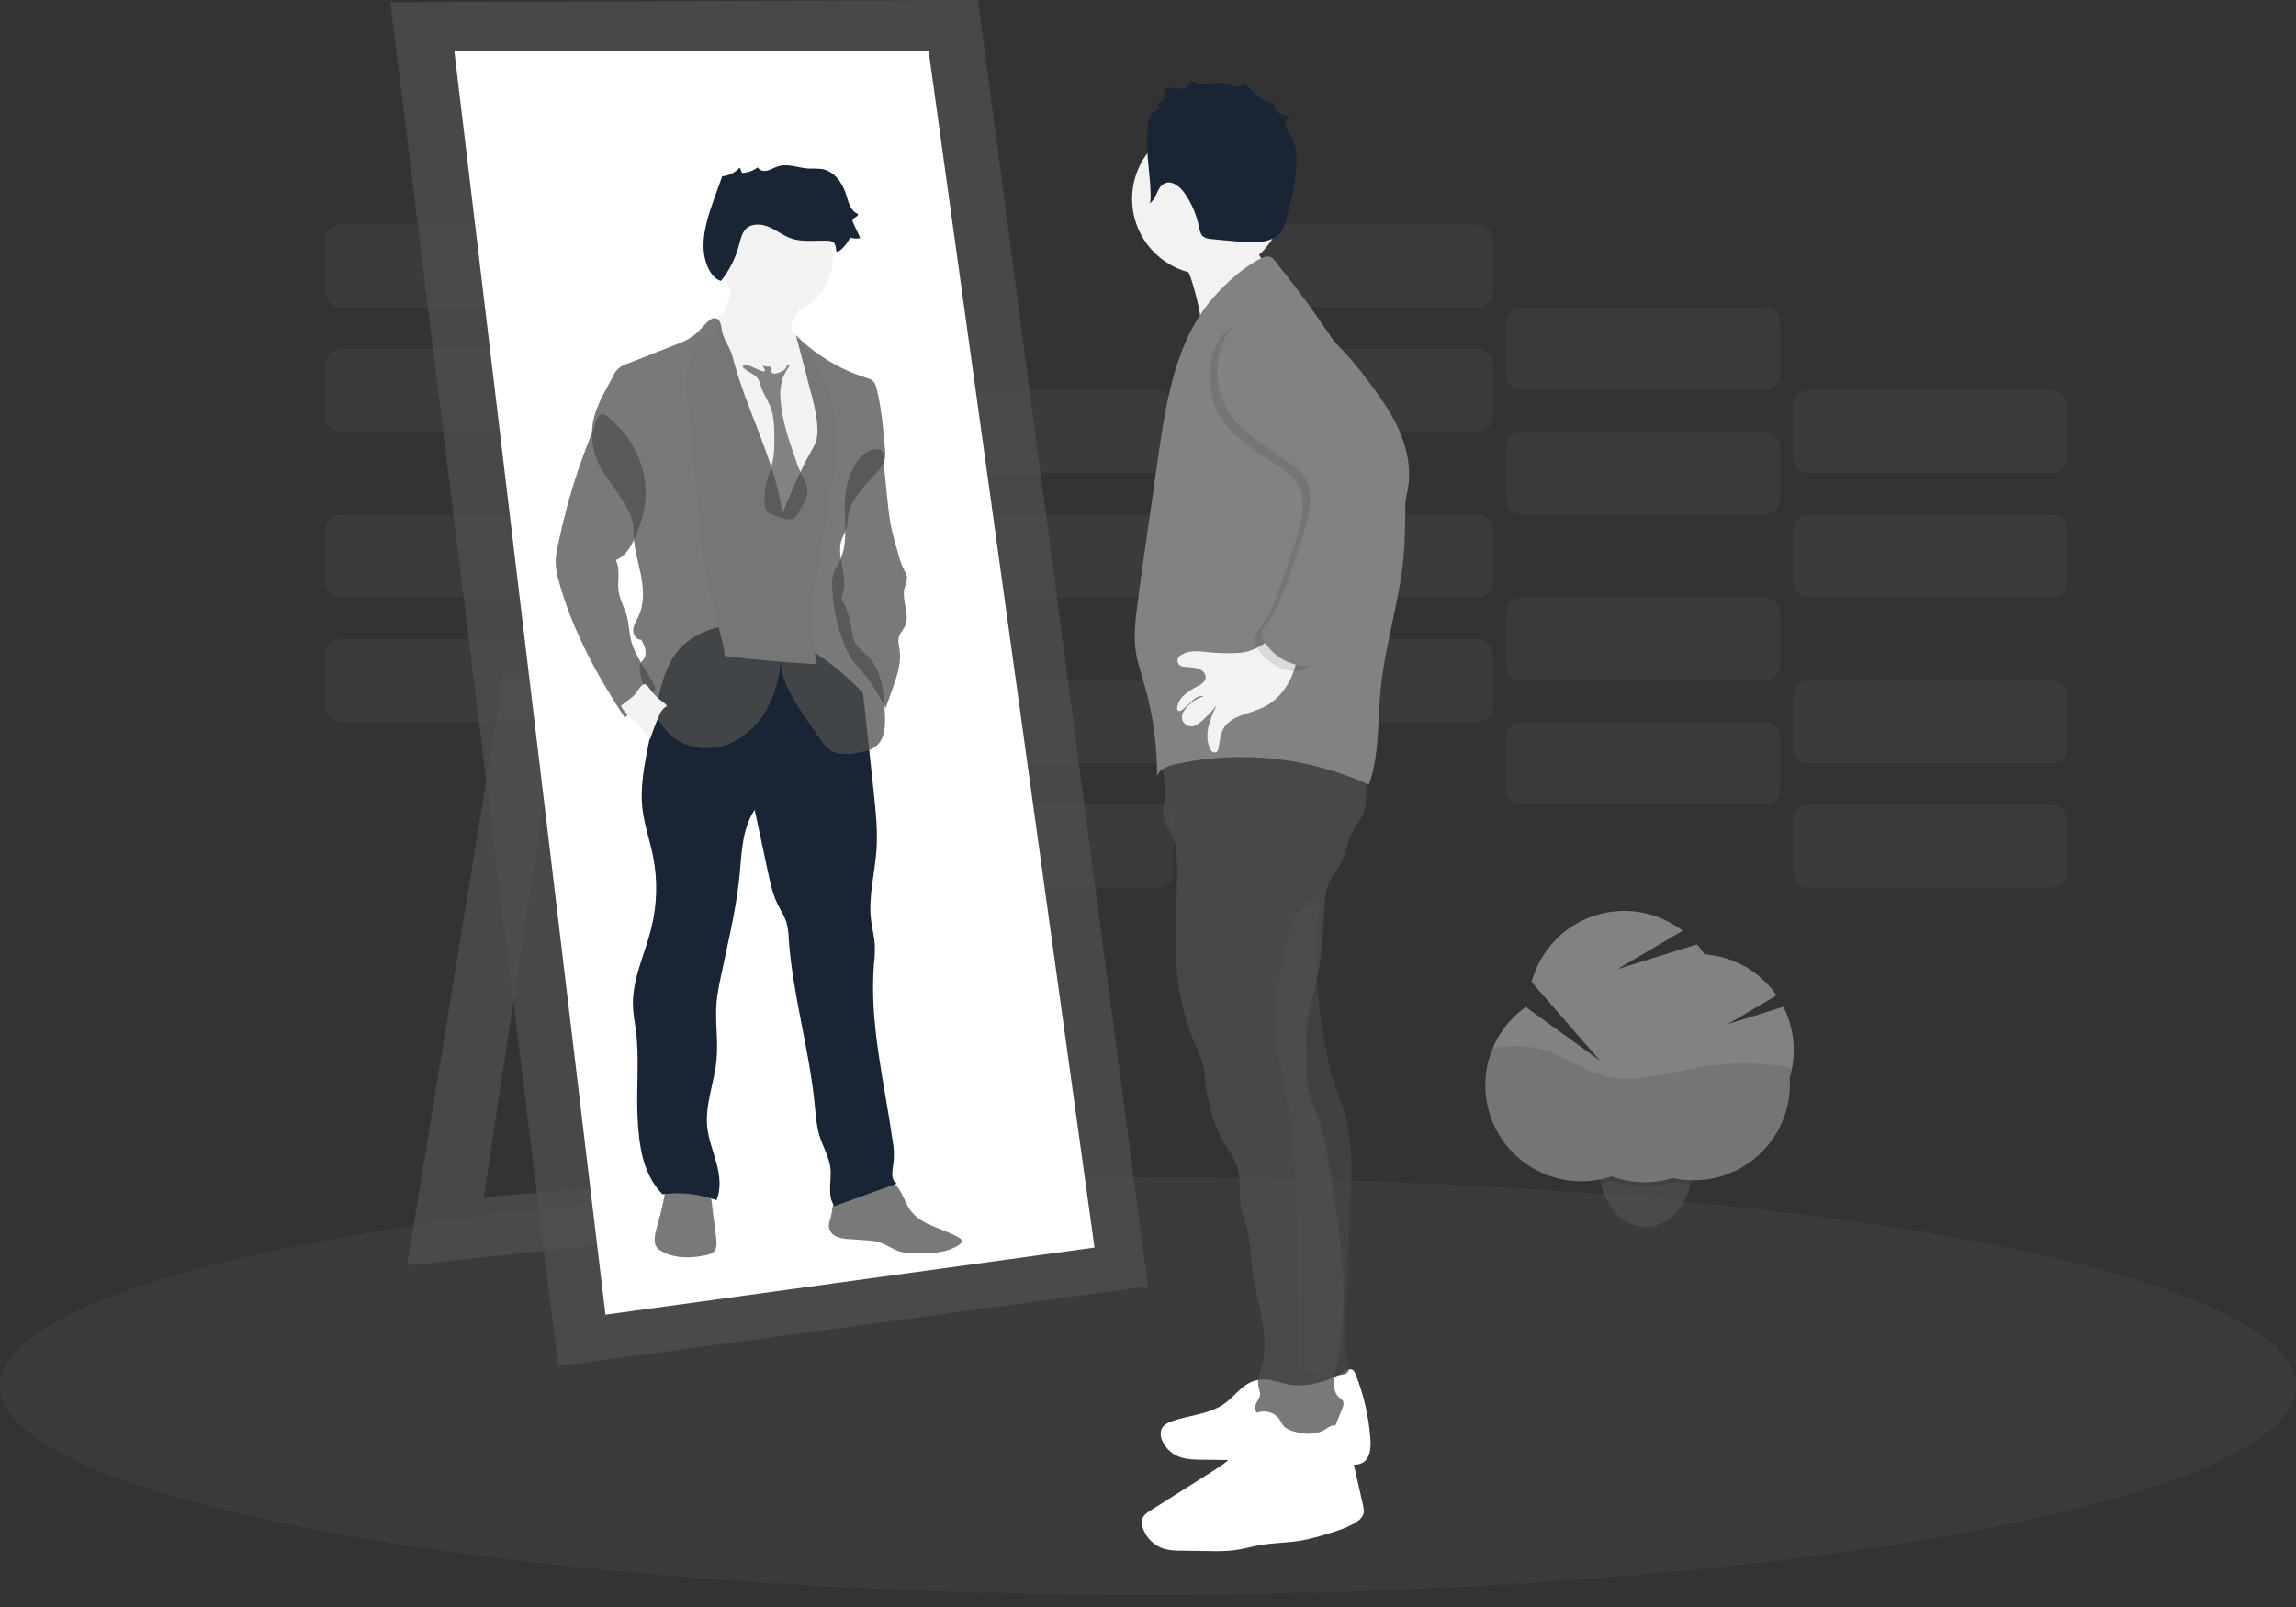 <svg width="40" height="28" viewBox="0 0 40 28" fill="none" xmlns="http://www.w3.org/2000/svg">
<rect x="0" y="0" width="40" height="28" fill="#333333" stroke="none"/>
<g clip-path="url(#clip0_131_248)">
<path opacity="0.1" d="M10.175 11.134H5.939C5.789 11.134 5.667 11.256 5.667 11.406V12.307C5.667 12.457 5.789 12.579 5.939 12.579H10.175C10.325 12.579 10.447 12.457 10.447 12.307V11.406C10.447 11.256 10.325 11.134 10.175 11.134Z" fill="#828282"/>
<path opacity="0.1" d="M15.178 12.579H10.941C10.791 12.579 10.669 12.701 10.669 12.851V13.753C10.669 13.903 10.791 14.024 10.941 14.024H15.178C15.328 14.024 15.449 13.903 15.449 13.753V12.851C15.449 12.701 15.328 12.579 15.178 12.579Z" fill="#828282"/>
<path opacity="0.1" d="M20.18 14.024H15.944C15.794 14.024 15.672 14.146 15.672 14.296V15.198C15.672 15.348 15.794 15.47 15.944 15.47H20.18C20.33 15.47 20.452 15.348 20.452 15.198V14.296C20.452 14.146 20.33 14.024 20.18 14.024Z" fill="#828282"/>
<path opacity="0.1" d="M10.175 8.967H5.939C5.789 8.967 5.667 9.088 5.667 9.238V10.14C5.667 10.29 5.789 10.412 5.939 10.412H10.175C10.325 10.412 10.447 10.29 10.447 10.14V9.238C10.447 9.088 10.325 8.967 10.175 8.967Z" fill="#828282"/>
<path opacity="0.1" d="M15.178 10.412H10.941C10.791 10.412 10.669 10.533 10.669 10.683V11.585C10.669 11.735 10.791 11.857 10.941 11.857H15.178C15.328 11.857 15.449 11.735 15.449 11.585V10.683C15.449 10.533 15.328 10.412 15.178 10.412Z" fill="#828282"/>
<path opacity="0.1" d="M20.18 11.857H15.944C15.794 11.857 15.672 11.979 15.672 12.129V13.03C15.672 13.18 15.794 13.302 15.944 13.302H20.18C20.33 13.302 20.452 13.18 20.452 13.03V12.129C20.452 11.979 20.33 11.857 20.18 11.857Z" fill="#828282"/>
<path opacity="0.1" d="M25.738 11.134H21.502C21.352 11.134 21.23 11.256 21.23 11.406V12.307C21.23 12.457 21.352 12.579 21.502 12.579H25.738C25.888 12.579 26.01 12.457 26.01 12.307V11.406C26.01 11.256 25.888 11.134 25.738 11.134Z" fill="#828282"/>
<path opacity="0.1" d="M30.74 12.579H26.504C26.354 12.579 26.232 12.701 26.232 12.851V13.753C26.232 13.903 26.354 14.024 26.504 14.024H30.74C30.89 14.024 31.012 13.903 31.012 13.753V12.851C31.012 12.701 30.89 12.579 30.74 12.579Z" fill="#828282"/>
<path opacity="0.1" d="M35.743 14.024H31.506C31.356 14.024 31.235 14.146 31.235 14.296V15.198C31.235 15.348 31.356 15.47 31.506 15.47H35.743C35.893 15.47 36.015 15.348 36.015 15.198V14.296C36.015 14.146 35.893 14.024 35.743 14.024Z" fill="#828282"/>
<path opacity="0.1" d="M25.738 8.967H21.502C21.352 8.967 21.23 9.088 21.23 9.238V10.14C21.23 10.29 21.352 10.412 21.502 10.412H25.738C25.888 10.412 26.01 10.29 26.01 10.14V9.238C26.01 9.088 25.888 8.967 25.738 8.967Z" fill="#828282"/>
<path opacity="0.1" d="M30.74 10.412H26.504C26.354 10.412 26.232 10.533 26.232 10.683V11.585C26.232 11.735 26.354 11.857 26.504 11.857H30.74C30.89 11.857 31.012 11.735 31.012 11.585V10.683C31.012 10.533 30.89 10.412 30.74 10.412Z" fill="#828282"/>
<path opacity="0.1" d="M35.743 11.857H31.506C31.356 11.857 31.235 11.979 31.235 12.129V13.03C31.235 13.18 31.356 13.302 31.506 13.302H35.743C35.893 13.302 36.015 13.18 36.015 13.03V12.129C36.015 11.979 35.893 11.857 35.743 11.857Z" fill="#828282"/>
<path opacity="0.1" d="M10.175 6.076H5.939C5.789 6.076 5.667 6.198 5.667 6.348V7.25C5.667 7.4 5.789 7.521 5.939 7.521H10.175C10.325 7.521 10.447 7.4 10.447 7.25V6.348C10.447 6.198 10.325 6.076 10.175 6.076Z" fill="#828282"/>
<path opacity="0.1" d="M15.178 7.521H10.941C10.791 7.521 10.669 7.643 10.669 7.793V8.695C10.669 8.845 10.791 8.966 10.941 8.966H15.178C15.328 8.966 15.449 8.845 15.449 8.695V7.793C15.449 7.643 15.328 7.521 15.178 7.521Z" fill="#828282"/>
<path opacity="0.1" d="M20.18 8.967H15.944C15.794 8.967 15.672 9.088 15.672 9.238V10.14C15.672 10.29 15.794 10.412 15.944 10.412H20.18C20.33 10.412 20.452 10.29 20.452 10.14V9.238C20.452 9.088 20.33 8.967 20.18 8.967Z" fill="#828282"/>
<path opacity="0.1" d="M10.175 3.909H5.939C5.789 3.909 5.667 4.03 5.667 4.18V5.082C5.667 5.232 5.789 5.354 5.939 5.354H10.175C10.325 5.354 10.447 5.232 10.447 5.082V4.18C10.447 4.03 10.325 3.909 10.175 3.909Z" fill="#828282"/>
<path opacity="0.1" d="M15.178 5.354H10.941C10.791 5.354 10.669 5.476 10.669 5.626V6.527C10.669 6.677 10.791 6.799 10.941 6.799H15.178C15.328 6.799 15.449 6.677 15.449 6.527V5.626C15.449 5.476 15.328 5.354 15.178 5.354Z" fill="#828282"/>
<path opacity="0.1" d="M20.18 6.799H15.944C15.794 6.799 15.672 6.921 15.672 7.071V7.972C15.672 8.122 15.794 8.244 15.944 8.244H20.18C20.33 8.244 20.452 8.122 20.452 7.972V7.071C20.452 6.921 20.33 6.799 20.18 6.799Z" fill="#828282"/>
<path opacity="0.1" d="M25.738 6.076H21.502C21.352 6.076 21.23 6.198 21.23 6.348V7.25C21.23 7.4 21.352 7.521 21.502 7.521H25.738C25.888 7.521 26.01 7.4 26.01 7.25V6.348C26.01 6.198 25.888 6.076 25.738 6.076Z" fill="#828282"/>
<path opacity="0.1" d="M30.74 7.521H26.504C26.354 7.521 26.232 7.643 26.232 7.793V8.695C26.232 8.845 26.354 8.966 26.504 8.966H30.74C30.89 8.966 31.012 8.845 31.012 8.695V7.793C31.012 7.643 30.89 7.521 30.74 7.521Z" fill="#828282"/>
<path opacity="0.1" d="M35.743 8.967H31.506C31.356 8.967 31.235 9.088 31.235 9.238V10.14C31.235 10.29 31.356 10.412 31.506 10.412H35.743C35.893 10.412 36.015 10.29 36.015 10.14V9.238C36.015 9.088 35.893 8.967 35.743 8.967Z" fill="#828282"/>
<path opacity="0.1" d="M25.738 3.909H21.502C21.352 3.909 21.23 4.03 21.23 4.18V5.082C21.23 5.232 21.352 5.354 21.502 5.354H25.738C25.888 5.354 26.01 5.232 26.01 5.082V4.18C26.01 4.03 25.888 3.909 25.738 3.909Z" fill="#828282"/>
<path opacity="0.1" d="M30.74 5.354H26.504C26.354 5.354 26.232 5.476 26.232 5.626V6.527C26.232 6.677 26.354 6.799 26.504 6.799H30.74C30.89 6.799 31.012 6.677 31.012 6.527V5.626C31.012 5.476 30.89 5.354 30.74 5.354Z" fill="#828282"/>
<path opacity="0.1" d="M35.743 6.799H31.506C31.356 6.799 31.235 6.921 31.235 7.071V7.972C31.235 8.122 31.356 8.244 31.506 8.244H35.743C35.893 8.244 36.015 8.122 36.015 7.972V7.071C36.015 6.921 35.893 6.799 35.743 6.799Z" fill="#828282"/>
<path opacity="0.1" d="M20 27.788C31.046 27.788 40 26.159 40 24.15C40 22.141 31.046 20.512 20 20.512C8.954 20.512 0 22.141 0 24.15C0 26.159 8.954 27.788 20 27.788Z" fill="#828282"/>
<path d="M8.775 11.737L7.093 22.047L14.698 21.243L14.369 20.366L8.428 20.859L9.817 11.719L8.775 11.737Z" fill="#4F4F4F" fill-opacity="0.76"/>
<path d="M6.801 0.037L17.038 0L20 22.413L9.726 23.803L6.801 0.037Z" fill="#4F4F4F" fill-opacity="0.76"/>
<path d="M7.916 0.896H16.179L19.068 21.737L10.548 22.907L7.916 0.896Z" fill="white"/>
<path d="M15.709 20.799C15.761 20.899 15.8 21.006 15.867 21.096C16.065 21.36 16.439 21.401 16.721 21.573C16.735 21.58 16.746 21.592 16.754 21.605C16.767 21.636 16.738 21.668 16.711 21.687C16.498 21.836 16.218 21.84 15.957 21.838C15.87 21.841 15.782 21.832 15.697 21.813C15.559 21.776 15.441 21.68 15.305 21.641C15.234 21.623 15.162 21.613 15.089 21.611L14.804 21.591C14.728 21.59 14.652 21.576 14.581 21.55C14.545 21.536 14.514 21.514 14.489 21.485C14.465 21.456 14.448 21.421 14.441 21.384C14.433 21.323 14.459 21.264 14.474 21.205C14.51 21.064 14.499 20.895 14.608 20.799C14.653 20.764 14.705 20.739 14.76 20.726C14.959 20.659 15.162 20.605 15.367 20.564C15.537 20.531 15.634 20.655 15.709 20.799Z" fill="#4F4F4F" fill-opacity="0.76"/>
<path d="M12.479 21.59C12.486 21.668 12.489 21.757 12.432 21.812C12.397 21.841 12.355 21.86 12.31 21.867C12.04 21.929 11.738 21.934 11.503 21.787C11.479 21.773 11.457 21.754 11.44 21.732C11.42 21.702 11.409 21.668 11.407 21.632C11.399 21.528 11.431 21.426 11.46 21.326C11.528 21.09 11.58 20.848 11.615 20.604C11.618 20.584 12.305 20.714 12.351 20.782C12.408 20.866 12.408 21.068 12.424 21.168C12.447 21.308 12.465 21.449 12.479 21.59Z" fill="#4F4F4F" fill-opacity="0.76"/>
<path d="M15.036 12.076L15.219 13.775C15.256 14.123 15.294 14.472 15.269 14.82C15.239 15.223 15.127 15.625 15.174 16.023C15.193 16.178 15.236 16.331 15.242 16.487C15.243 16.59 15.238 16.694 15.226 16.797C15.143 17.829 15.405 18.852 15.551 19.876C15.575 20.003 15.58 20.132 15.566 20.26C15.547 20.389 15.509 20.56 15.625 20.621L14.54 21.015C14.401 20.841 14.493 20.571 14.467 20.35C14.442 20.152 14.334 19.975 14.275 19.784C14.223 19.612 14.212 19.431 14.194 19.252C14.1 18.281 13.809 17.335 13.741 16.361C13.739 16.267 13.727 16.173 13.705 16.082C13.668 15.961 13.595 15.855 13.541 15.742C13.46 15.571 13.419 15.383 13.38 15.198L13.148 14.111C12.913 14.46 12.922 14.915 12.876 15.334C12.811 15.919 12.665 16.494 12.547 17.072C12.52 17.196 12.499 17.322 12.485 17.449C12.454 17.788 12.515 18.13 12.483 18.468C12.446 18.861 12.281 19.244 12.321 19.636C12.343 19.853 12.427 20.058 12.483 20.269C12.539 20.48 12.567 20.711 12.481 20.912C12.181 20.801 11.858 20.766 11.541 20.808C11.193 20.451 11.131 19.954 11.107 19.455C11.083 18.956 11.141 18.456 11.079 17.962C11.06 17.815 11.032 17.673 11.027 17.527C11.012 17.059 11.237 16.622 11.348 16.167C11.449 15.758 11.459 15.332 11.377 14.918C11.322 14.645 11.227 14.38 11.194 14.104C11.148 13.716 11.226 13.325 11.303 12.941C11.356 12.683 11.408 12.425 11.467 12.168C11.53 11.891 11.606 11.61 11.776 11.383C12.048 11.022 12.531 10.861 12.983 10.896C13.434 10.932 13.856 11.137 14.229 11.393C14.523 11.589 14.794 11.819 15.036 12.076Z" fill="#192534"/>
<path d="M13.823 5.567C13.803 5.6 13.788 5.636 13.781 5.674C13.772 5.749 13.818 5.818 13.854 5.883C13.901 5.967 13.937 6.057 13.961 6.15C13.979 6.208 13.984 6.269 13.977 6.328C13.968 6.373 13.952 6.416 13.929 6.456C13.859 6.592 13.754 6.718 13.612 6.775C13.502 6.815 13.382 6.82 13.269 6.789C13.156 6.757 13.05 6.706 12.955 6.639C12.874 6.588 12.802 6.526 12.74 6.453C12.681 6.374 12.631 6.288 12.591 6.197C12.515 6.038 12.438 5.868 12.452 5.694C12.453 5.678 12.456 5.662 12.461 5.647C12.473 5.62 12.489 5.595 12.51 5.574C12.666 5.389 12.746 5.152 12.733 4.91L13.266 5.031C13.383 5.058 13.501 5.085 13.617 5.118C13.712 5.146 13.858 5.184 13.92 5.268C13.982 5.353 13.865 5.489 13.823 5.567Z" fill="#F2F2F2"/>
<path d="M13.538 5.476C14.072 5.476 14.506 5.043 14.506 4.508C14.506 3.973 14.072 3.54 13.538 3.54C13.003 3.54 12.57 3.973 12.57 4.508C12.57 5.043 13.003 5.476 13.538 5.476Z" fill="#F2F2F2"/>
<path d="M13.382 6.461C13.423 6.371 13.511 6.315 13.592 6.258C13.673 6.202 13.755 6.13 13.771 6.033C13.772 6.01 13.777 5.989 13.787 5.969C13.818 5.922 13.892 5.946 13.936 5.98C14.043 6.064 14.117 6.182 14.188 6.298C14.28 6.439 14.359 6.589 14.424 6.744C14.527 7.015 14.539 7.311 14.55 7.6C14.56 7.863 14.57 8.131 14.506 8.386C14.466 8.547 14.397 8.704 14.393 8.871C14.381 9.475 14.171 10.053 14.156 10.657C14.155 10.832 14.164 11.007 14.182 11.18L14.217 11.573C13.685 11.542 13.155 11.495 12.626 11.432C12.611 11.252 12.559 11.077 12.512 10.902C12.319 10.188 12.195 9.456 12.143 8.718C12.114 8.326 12.086 7.935 12.042 7.545C12.003 7.19 11.926 6.833 11.972 6.478C11.996 6.317 12.047 6.161 12.122 6.017C12.146 5.959 12.187 5.91 12.239 5.877C12.265 5.864 12.293 5.855 12.322 5.85C12.405 5.833 12.489 5.823 12.573 5.82C12.594 5.819 12.615 5.821 12.635 5.826C12.67 5.844 12.7 5.872 12.719 5.907C12.881 6.152 13.112 6.345 13.382 6.461Z" fill="#F2F2F2"/>
<path d="M12.933 6.384C13.001 6.481 13.145 6.504 13.208 6.603C13.229 6.644 13.245 6.688 13.256 6.733C13.294 6.856 13.372 6.962 13.419 7.082C13.487 7.254 13.489 7.444 13.49 7.629C13.496 7.776 13.485 7.923 13.456 8.067C13.434 8.158 13.398 8.243 13.372 8.333C13.327 8.484 13.311 8.643 13.323 8.801C13.323 8.835 13.332 8.868 13.349 8.898C13.374 8.927 13.406 8.949 13.443 8.961C13.55 9.008 13.662 9.057 13.779 9.046C13.803 9.045 13.826 9.037 13.846 9.023C13.86 9.011 13.871 8.996 13.879 8.98L13.952 8.856C14.018 8.743 14.087 8.617 14.062 8.488C14.043 8.421 14.015 8.357 13.979 8.299C13.932 8.203 13.892 8.105 13.86 8.004C13.743 7.668 13.625 7.328 13.599 6.974C13.583 6.84 13.598 6.703 13.642 6.575C13.677 6.496 13.72 6.422 13.771 6.352C13.76 6.337 13.743 6.325 13.725 6.319C13.707 6.313 13.687 6.312 13.668 6.318C13.632 6.329 13.596 6.344 13.562 6.362C13.454 6.407 13.335 6.391 13.227 6.36C13.184 6.347 13.117 6.305 13.073 6.308C13.058 6.31 12.936 6.388 12.933 6.384Z" fill="#828282"/>
<path d="M13.789 6.38C13.767 6.362 13.733 6.346 13.714 6.366C13.707 6.375 13.703 6.385 13.7 6.396C13.681 6.447 13.625 6.472 13.574 6.492C13.523 6.512 13.468 6.523 13.438 6.485C13.428 6.471 13.423 6.453 13.424 6.436C13.425 6.418 13.431 6.401 13.442 6.388C13.465 6.36 13.492 6.338 13.523 6.32C13.691 6.201 13.805 6.021 13.841 5.818C13.889 5.856 13.92 5.91 13.929 5.969C13.941 6.027 13.942 6.087 13.954 6.146C13.972 6.229 14.012 6.307 14.021 6.391C14.026 6.436 14.021 6.482 14.021 6.527C14.023 6.57 14.028 6.614 14.037 6.657C13.951 6.567 13.891 6.46 13.789 6.38Z" fill="#F2F2F2"/>
<path d="M13.049 6.131C13.012 6.097 12.976 6.064 12.939 6.028C12.779 5.872 12.658 5.679 12.586 5.467C12.539 5.503 12.487 5.552 12.486 5.613C12.491 5.657 12.507 5.698 12.535 5.732C12.673 5.95 12.764 6.194 12.803 6.449C12.822 6.418 12.85 6.393 12.882 6.376C12.914 6.358 12.951 6.35 12.987 6.351C13.045 6.351 13.304 6.504 13.323 6.465C13.35 6.405 13.093 6.173 13.049 6.131Z" fill="#F2F2F2"/>
<path d="M13.865 5.84C14.209 6.183 14.63 6.438 15.093 6.584C15.139 6.594 15.182 6.615 15.217 6.646C15.243 6.679 15.261 6.718 15.269 6.76C15.358 7.109 15.388 7.469 15.418 7.828C15.425 7.887 15.424 7.948 15.414 8.007C15.392 8.102 15.324 8.18 15.257 8.252C15.047 8.477 14.808 8.712 14.773 9.018C14.77 9.076 14.763 9.135 14.752 9.193C14.733 9.261 14.693 9.321 14.668 9.387C14.546 9.713 14.822 10.107 14.654 10.411C14.745 10.586 14.807 10.774 14.839 10.969C14.844 11.043 14.861 11.115 14.889 11.184C14.939 11.289 15.042 11.355 15.123 11.44C15.371 11.694 15.401 12.082 15.416 12.436C15.425 12.636 15.422 12.865 15.269 12.996C15.181 13.072 15.061 13.097 14.946 13.116C14.793 13.142 14.626 13.16 14.49 13.085C14.393 13.03 14.327 12.936 14.264 12.844C14.144 12.67 14.023 12.496 13.91 12.317C13.73 12.035 13.56 11.713 13.612 11.382C13.597 11.721 13.526 12.061 13.36 12.356C13.194 12.651 12.927 12.897 12.602 12.994C12.278 13.091 11.899 13.023 11.657 12.786C11.579 12.704 11.511 12.613 11.456 12.514C11.318 12.278 11.218 12.023 11.158 11.757C11.143 11.688 11.131 11.611 11.166 11.549C11.182 11.52 11.207 11.496 11.225 11.468C11.282 11.369 11.227 11.245 11.171 11.145C11.085 11.153 11.024 11.053 11.032 10.967C11.04 10.882 11.091 10.808 11.127 10.73C11.233 10.5 11.21 10.233 11.159 9.985C11.107 9.738 11.031 9.492 11.037 9.239C11.043 8.972 10.851 8.731 10.704 8.508C10.622 8.382 10.527 8.265 10.456 8.133C10.307 7.855 10.273 7.531 10.36 7.228C10.411 7.072 10.478 6.923 10.56 6.781L10.681 6.555C10.703 6.501 10.738 6.453 10.783 6.414C10.827 6.376 10.88 6.349 10.937 6.335L11.771 6.006C11.878 5.97 11.979 5.919 12.073 5.856C12.175 5.779 12.251 5.673 12.348 5.591C12.362 5.576 12.379 5.564 12.398 5.556C12.417 5.548 12.437 5.543 12.458 5.543C12.536 5.55 12.564 5.649 12.572 5.726C12.59 5.898 12.718 6.045 12.762 6.212C12.997 7.139 13.495 7.994 13.632 8.94C13.786 8.571 13.939 8.202 14.136 7.854C14.167 7.805 14.193 7.752 14.214 7.697C14.238 7.618 14.246 7.535 14.24 7.452C14.23 7.214 14.167 6.982 14.104 6.752C14.023 6.439 13.95 6.15 13.865 5.84Z" fill="#4F4F4F" fill-opacity="0.76"/>
<path d="M15.456 8.672C15.472 8.828 15.488 8.984 15.517 9.138C15.551 9.316 15.602 9.49 15.653 9.664C15.678 9.762 15.713 9.857 15.759 9.947C15.775 9.973 15.788 10.001 15.798 10.031C15.816 10.104 15.775 10.177 15.757 10.25C15.705 10.47 15.863 10.713 15.763 10.915C15.733 10.977 15.681 11.028 15.661 11.094C15.638 11.169 15.661 11.25 15.673 11.328C15.704 11.548 15.629 11.771 15.555 11.982L15.43 12.338C15.315 12.124 15.199 11.909 15.04 11.725C14.983 11.66 14.922 11.598 14.87 11.529C14.791 11.42 14.73 11.3 14.687 11.173C14.575 10.871 14.511 10.554 14.498 10.232C14.489 10.141 14.499 10.049 14.529 9.962C14.553 9.912 14.58 9.863 14.61 9.816C14.708 9.639 14.728 9.43 14.726 9.228C14.724 9.026 14.703 8.824 14.726 8.623C14.745 8.455 14.795 8.293 14.872 8.143C14.918 8.046 14.986 7.961 15.071 7.895C15.134 7.848 15.211 7.823 15.29 7.824C15.41 7.831 15.382 7.934 15.393 8.033L15.456 8.672Z" fill="#4F4F4F" fill-opacity="0.76"/>
<path d="M10.078 8.175C10.004 8.394 9.936 8.615 9.876 8.839C9.818 9.058 9.766 9.279 9.72 9.501C9.696 9.598 9.683 9.698 9.68 9.798C9.685 9.915 9.705 10.031 9.74 10.142C9.975 10.991 10.404 11.774 10.888 12.51C11.026 12.337 11.19 12.188 11.374 12.066C11.389 12.057 11.402 12.044 11.411 12.029C11.415 12.015 11.417 12 11.415 11.985C11.412 11.97 11.407 11.956 11.399 11.944C11.265 11.67 11.054 11.429 10.988 11.132C10.96 11.008 10.959 10.88 10.927 10.757C10.887 10.598 10.796 10.452 10.775 10.289C10.753 10.111 10.812 9.918 10.728 9.76C10.898 9.694 10.997 9.519 11.069 9.351C11.146 9.179 11.201 8.999 11.232 8.813C11.283 8.458 11.213 8.096 11.035 7.784C10.948 7.628 10.836 7.488 10.704 7.369C10.66 7.329 10.558 7.217 10.494 7.218C10.41 7.22 10.383 7.357 10.359 7.418C10.261 7.669 10.165 7.92 10.078 8.175Z" fill="#4F4F4F" fill-opacity="0.76"/>
<path d="M11.593 12.267C11.604 12.275 11.616 12.286 11.613 12.3C11.61 12.313 11.6 12.316 11.59 12.321C11.541 12.357 11.504 12.406 11.485 12.464C11.424 12.601 11.371 12.741 11.326 12.884C11.244 12.761 11.148 12.649 11.04 12.55C10.956 12.473 10.863 12.4 10.818 12.296C10.818 12.293 11.01 12.152 11.027 12.136C11.081 12.088 11.149 11.956 11.204 11.927C11.267 11.894 11.327 12.023 11.375 12.075C11.441 12.146 11.514 12.21 11.593 12.267Z" fill="#F2F2F2"/>
<path d="M14.566 4.356C14.563 4.309 14.557 4.256 14.521 4.224C14.489 4.202 14.45 4.192 14.411 4.194C14.198 4.187 13.977 4.223 13.776 4.151C13.644 4.104 13.531 4.014 13.402 3.957C13.273 3.901 13.107 3.886 13.003 3.981C12.924 4.054 12.903 4.166 12.875 4.269C12.815 4.498 12.707 4.711 12.56 4.895C12.461 4.865 12.39 4.776 12.344 4.683C12.189 4.367 12.265 3.989 12.376 3.653C12.412 3.54 12.453 3.429 12.493 3.318L12.582 3.072C12.7 3.061 12.808 3.006 12.888 2.92L12.927 3.013C13.026 3.01 13.121 2.976 13.201 2.916C13.232 2.974 13.31 2.989 13.374 2.971C13.438 2.952 13.494 2.916 13.557 2.898C13.727 2.843 13.909 2.927 14.087 2.937C14.162 2.935 14.238 2.937 14.313 2.943C14.524 2.977 14.673 3.175 14.737 3.379C14.78 3.514 14.815 3.68 14.949 3.728C14.952 3.78 14.861 3.789 14.853 3.838C14.852 3.854 14.856 3.87 14.864 3.884L14.987 4.147C14.928 4.162 14.867 4.159 14.81 4.139C14.755 4.268 14.572 4.456 14.566 4.356Z" fill="#192534"/>
<path d="M20.773 4.929C20.835 5.129 20.884 5.334 20.919 5.54C20.945 5.695 20.961 5.868 20.872 5.997C21.211 5.488 21.564 4.963 22.079 4.634C21.974 4.521 21.894 4.386 21.845 4.24C21.795 4.094 21.777 3.938 21.792 3.785C21.794 3.754 21.369 3.914 21.337 3.933C21.188 4.016 21.051 4.119 20.905 4.208C20.83 4.253 20.516 4.362 20.513 4.427C20.513 4.469 20.638 4.598 20.661 4.642C20.707 4.734 20.745 4.83 20.773 4.929Z" fill="#F2F2F2"/>
<path d="M22.346 24.138C22.263 24.079 22.165 24.044 22.063 24.036C21.961 24.029 21.859 24.049 21.767 24.094C21.602 24.18 21.49 24.342 21.339 24.452C21.08 24.64 20.739 24.654 20.436 24.756C20.355 24.783 20.27 24.823 20.235 24.902C20.224 24.936 20.22 24.971 20.222 25.006C20.225 25.041 20.234 25.075 20.25 25.106C20.301 25.219 20.39 25.311 20.501 25.364C20.637 25.43 20.794 25.433 20.944 25.434L22.253 25.45C22.656 25.454 23.06 25.459 23.46 25.509C23.553 25.521 23.654 25.534 23.736 25.488C23.87 25.415 23.886 25.23 23.875 25.078C23.848 24.691 23.762 24.311 23.619 23.951C23.604 23.912 23.583 23.866 23.539 23.859C23.507 23.857 23.476 23.867 23.451 23.887C23.082 24.106 22.615 24.23 22.222 24.055" fill="white"/>
<path d="M23.002 15.787C22.855 16.637 22.951 17.509 23.115 18.355C23.145 18.523 23.185 18.69 23.235 18.854C23.294 19.04 23.373 19.219 23.428 19.407C23.569 19.882 23.549 20.39 23.528 20.887L23.432 23.144C23.424 23.334 23.417 23.528 23.474 23.708C23.497 23.781 23.525 23.873 23.467 23.922C23.444 23.938 23.418 23.949 23.39 23.952C23.128 24 22.858 23.959 22.622 23.837L22.596 21.556C22.588 20.853 22.579 20.147 22.471 19.452C22.385 18.9 22.236 18.355 22.226 17.797C22.216 17.212 22.359 16.634 22.506 16.067C22.537 15.946 22.652 15.857 22.746 15.775C22.779 15.742 22.819 15.718 22.863 15.704C22.907 15.692 22.974 15.75 23.002 15.787Z" fill="#4F4F4F" fill-opacity="0.76"/>
<path opacity="0.1" d="M23.002 15.787C22.855 16.637 22.951 17.509 23.115 18.355C23.145 18.523 23.185 18.69 23.235 18.854C23.294 19.04 23.373 19.219 23.428 19.407C23.569 19.882 23.549 20.39 23.528 20.887L23.432 23.144C23.424 23.334 23.417 23.528 23.474 23.708C23.497 23.781 23.525 23.873 23.467 23.922C23.444 23.938 23.418 23.949 23.39 23.952C23.128 24 22.858 23.959 22.622 23.837L22.596 21.556C22.588 20.853 22.579 20.147 22.471 19.452C22.385 18.9 22.236 18.355 22.226 17.797C22.216 17.212 22.359 16.634 22.506 16.067C22.537 15.946 22.652 15.857 22.746 15.775C22.779 15.742 22.819 15.718 22.863 15.704C22.907 15.692 22.974 15.75 23.002 15.787Z" fill="black"/>
<path d="M20.256 13.133C20.202 13.355 20.317 13.586 20.304 13.815C20.297 13.954 20.242 14.092 20.267 14.228C20.293 14.364 20.39 14.466 20.442 14.591C20.48 14.695 20.5 14.805 20.501 14.915C20.516 15.189 20.504 15.464 20.494 15.736C20.476 16.193 20.464 16.653 20.524 17.106C20.576 17.498 20.683 17.882 20.841 18.245C20.889 18.344 20.928 18.446 20.959 18.552C20.979 18.65 20.993 18.749 20.999 18.849C21.034 19.175 21.121 19.492 21.258 19.789C21.351 19.993 21.514 20.155 21.565 20.371C21.614 20.578 21.581 20.796 21.617 21.006C21.643 21.161 21.706 21.308 21.741 21.462C21.787 21.66 21.786 21.866 21.809 22.069C21.875 22.654 22.14 23.239 21.982 23.806C21.95 23.92 21.901 24.036 21.923 24.152C21.934 24.209 21.962 24.266 21.949 24.323C21.939 24.371 21.902 24.408 21.883 24.454C21.846 24.539 21.885 24.641 21.95 24.707C22.019 24.769 22.1 24.817 22.188 24.848C22.457 24.963 22.736 25.08 23.029 25.077C23.064 25.079 23.099 25.073 23.132 25.058C23.185 25.031 23.211 24.971 23.233 24.916L23.383 24.546C23.401 24.501 23.419 24.448 23.394 24.406C23.377 24.383 23.355 24.364 23.331 24.348C23.21 24.246 23.238 24.055 23.27 23.902C23.352 23.509 23.398 23.108 23.406 22.706C23.422 21.905 23.29 21.108 23.158 20.317C23.113 20.043 23.067 19.766 22.976 19.503C22.884 19.24 22.75 18.986 22.772 18.713C22.796 18.418 22.719 18.108 22.772 17.817C22.826 17.525 22.91 17.24 22.965 16.949C23.035 16.571 23.053 16.186 23.074 15.803C23.083 15.646 23.095 15.485 23.168 15.346C23.211 15.265 23.273 15.195 23.321 15.117C23.445 14.912 23.464 14.659 23.582 14.451C23.638 14.353 23.716 14.266 23.756 14.161C23.785 14.078 23.8 13.991 23.801 13.903C23.813 13.682 23.8 13.461 23.765 13.243C23.142 12.926 22.452 12.766 21.754 12.776C21.486 12.781 21.216 12.808 20.965 12.9C20.726 12.989 20.508 13.114 20.256 13.133Z" fill="#4F4F4F" fill-opacity="0.76"/>
<path d="M21.755 24.717C21.648 24.851 21.655 25.042 21.586 25.199C21.503 25.39 21.317 25.513 21.141 25.625L20.044 26.319C19.984 26.356 19.92 26.401 19.898 26.469C19.887 26.512 19.889 26.558 19.903 26.6C19.929 26.692 19.978 26.775 20.045 26.843C20.112 26.911 20.195 26.961 20.286 26.989C20.383 27.012 20.483 27.022 20.583 27.019L21.076 27.026C21.226 27.032 21.377 27.026 21.526 27.008C21.663 26.989 21.796 26.95 21.932 26.925C22.18 26.88 22.434 26.884 22.682 26.84C22.834 26.81 22.984 26.772 23.131 26.724C23.31 26.671 23.492 26.615 23.646 26.508C23.688 26.483 23.723 26.445 23.745 26.401C23.771 26.341 23.757 26.272 23.742 26.208L23.507 25.173C23.494 25.087 23.462 25.005 23.415 24.932C23.362 24.862 23.268 24.816 23.187 24.846C23.153 24.861 23.121 24.88 23.092 24.903C22.971 24.982 22.817 24.995 22.674 24.97C22.582 24.954 22.46 24.929 22.386 24.868C22.33 24.821 22.313 24.749 22.265 24.697C22.232 24.662 22.191 24.635 22.146 24.617C22.102 24.599 22.054 24.591 22.006 24.593C21.957 24.595 21.91 24.607 21.867 24.628C21.824 24.649 21.786 24.68 21.755 24.717Z" fill="white"/>
<path d="M21.044 4.786C21.773 4.786 22.365 4.195 22.365 3.465C22.365 2.736 21.773 2.144 21.044 2.144C20.314 2.144 19.723 2.736 19.723 3.465C19.723 4.195 20.314 4.786 21.044 4.786Z" fill="#F2F2F2"/>
<path d="M20.025 3.543C20.151 3.472 20.151 3.267 20.281 3.199C20.41 3.131 20.557 3.249 20.64 3.369C20.761 3.543 20.845 3.741 20.887 3.949C20.899 4.008 20.91 4.073 20.954 4.114C20.999 4.155 21.057 4.161 21.114 4.166C21.281 4.183 21.449 4.198 21.616 4.212C21.802 4.227 21.999 4.239 22.169 4.159C22.235 4.129 22.293 4.081 22.334 4.021C22.368 3.964 22.392 3.901 22.405 3.835C22.493 3.503 22.581 3.167 22.588 2.823C22.591 2.681 22.579 2.534 22.51 2.41C22.471 2.337 22.412 2.273 22.396 2.193C22.379 2.112 22.432 2.01 22.515 2.019C22.44 2.022 22.365 2.007 22.296 1.977C22.23 1.94 22.181 1.862 22.204 1.79C22.019 1.814 21.883 1.63 21.739 1.512C21.715 1.488 21.683 1.475 21.65 1.475C21.625 1.481 21.6 1.491 21.577 1.503C21.504 1.529 21.427 1.48 21.352 1.459C21.151 1.403 20.896 1.539 20.747 1.392C20.761 1.486 20.646 1.548 20.552 1.546C20.458 1.544 20.36 1.51 20.271 1.541C20.284 1.565 20.292 1.591 20.293 1.618C20.295 1.645 20.291 1.672 20.281 1.697C20.271 1.722 20.255 1.744 20.236 1.763C20.216 1.781 20.192 1.795 20.167 1.803L20.211 1.899C20.165 1.909 20.123 1.93 20.089 1.962C20.055 1.994 20.031 2.034 20.019 2.079C19.97 2.271 19.983 2.544 19.994 2.741C20 2.828 20.084 3.51 20.025 3.543Z" fill="#192534"/>
<path d="M21.152 5.168C20.488 5.914 20.32 6.965 20.178 7.954L19.97 9.414C19.916 9.793 19.86 10.171 19.813 10.551C19.78 10.811 19.749 11.075 19.785 11.335C19.813 11.54 19.881 11.737 19.939 11.934C20.087 12.451 20.161 12.986 20.158 13.524C20.202 13.394 20.355 13.341 20.49 13.312C21.619 13.067 22.797 13.193 23.849 13.671C24.033 13.154 23.999 12.588 24.05 12.041C24.123 11.261 24.375 10.505 24.45 9.727C24.477 9.437 24.48 9.145 24.483 8.854C24.486 8.64 24.488 8.424 24.443 8.214C24.393 7.982 24.288 7.766 24.18 7.556C23.88 6.972 23.546 6.405 23.181 5.859C22.997 5.584 22.805 5.314 22.606 5.05C22.505 4.917 22.401 4.784 22.296 4.653C22.194 4.527 22.15 4.416 21.988 4.492C21.682 4.636 21.375 4.917 21.152 5.168Z" fill="#828282"/>
<path d="M21.532 11.379C21.37 11.385 21.208 11.38 21.047 11.364C20.928 11.352 20.805 11.335 20.689 11.364C20.638 11.377 20.591 11.4 20.55 11.432C20.534 11.446 20.523 11.463 20.518 11.483C20.513 11.503 20.513 11.524 20.52 11.543C20.526 11.562 20.538 11.58 20.554 11.592C20.57 11.605 20.589 11.613 20.609 11.615L20.734 11.626C20.814 11.633 20.896 11.641 20.958 11.699C20.983 11.722 21 11.753 21.003 11.787C21.011 11.872 20.937 11.919 20.871 11.954C20.777 11.998 20.69 12.056 20.613 12.126C20.552 12.184 20.515 12.262 20.506 12.345C20.505 12.353 20.507 12.36 20.511 12.367C20.514 12.373 20.519 12.379 20.526 12.383C20.532 12.387 20.539 12.389 20.546 12.389C20.554 12.39 20.561 12.388 20.568 12.385C20.714 12.312 20.809 12.095 20.97 12.131C20.824 12.177 20.699 12.273 20.617 12.403C20.597 12.433 20.587 12.47 20.591 12.507C20.594 12.544 20.61 12.578 20.635 12.605C20.66 12.632 20.694 12.649 20.73 12.655C20.767 12.66 20.804 12.653 20.836 12.634C20.86 12.62 20.883 12.605 20.905 12.588C21.014 12.5 21.111 12.399 21.195 12.287C21.078 12.534 20.959 12.823 21.094 13.068C21.101 13.082 21.111 13.093 21.124 13.1C21.137 13.108 21.152 13.112 21.167 13.111C21.209 13.107 21.222 13.067 21.229 13.032C21.251 12.919 21.256 12.8 21.312 12.699C21.441 12.466 21.758 12.443 22 12.329C22.29 12.195 22.488 11.905 22.568 11.596C22.596 11.506 22.601 11.41 22.582 11.317C22.529 11.109 22.272 11.061 22.107 11.162C21.905 11.29 21.788 11.371 21.532 11.379Z" fill="#F2F2F2"/>
<path opacity="0.1" d="M21.276 7.287C21.532 7.682 21.976 7.905 22.357 8.182C22.45 8.243 22.531 8.32 22.596 8.41C22.692 8.558 22.706 8.747 22.686 8.921C22.661 9.152 22.587 9.374 22.513 9.594L22.354 10.071C22.252 10.374 22.148 10.683 21.955 10.938C21.906 11.002 21.848 11.071 21.85 11.152C21.855 11.199 21.871 11.244 21.897 11.283C21.959 11.384 22.04 11.471 22.136 11.54C22.232 11.608 22.341 11.657 22.456 11.683C22.525 11.7 22.598 11.7 22.666 11.683C22.765 11.653 22.839 11.573 22.908 11.497C23.237 11.134 23.566 10.766 23.804 10.34C24.036 9.924 24.175 9.462 24.303 9.005C24.356 8.836 24.392 8.663 24.413 8.488C24.44 8.159 24.354 7.83 24.212 7.533C24.071 7.235 23.877 6.966 23.677 6.705C23.488 6.448 23.279 6.207 23.05 5.985C22.652 5.614 22.166 5.395 21.633 5.606C21.257 5.755 21.117 6.066 21.083 6.465C21.054 6.752 21.122 7.042 21.276 7.287Z" fill="black"/>
<path d="M21.409 7.186C21.665 7.582 22.109 7.804 22.49 8.082C22.582 8.143 22.663 8.221 22.728 8.311C22.824 8.459 22.838 8.648 22.818 8.823C22.793 9.053 22.719 9.275 22.645 9.495L22.485 9.971C22.384 10.274 22.279 10.582 22.087 10.837C22.038 10.902 21.98 10.97 21.982 11.052C21.986 11.099 22.003 11.144 22.029 11.182C22.091 11.283 22.172 11.37 22.268 11.439C22.364 11.508 22.473 11.556 22.588 11.582C22.657 11.6 22.729 11.6 22.799 11.582C22.897 11.553 22.971 11.472 23.04 11.397C23.369 11.033 23.698 10.665 23.936 10.239C24.168 9.824 24.307 9.362 24.435 8.904C24.488 8.736 24.525 8.563 24.545 8.388C24.572 8.059 24.486 7.73 24.345 7.432C24.204 7.135 24.009 6.866 23.809 6.604C23.62 6.349 23.41 6.11 23.181 5.889C22.784 5.517 22.297 5.298 21.765 5.51C21.388 5.659 21.248 5.97 21.214 6.369C21.187 6.655 21.256 6.943 21.409 7.186Z" fill="#828282"/>
<path d="M29.494 20.301C29.494 20.397 29.484 20.492 29.464 20.585C29.461 20.603 29.457 20.622 29.453 20.637C29.349 21.053 29.056 21.358 28.706 21.377C28.695 21.377 28.683 21.377 28.67 21.377C28.3 21.377 27.988 21.058 27.884 20.619C27.881 20.607 27.879 20.596 27.876 20.582C27.857 20.489 27.847 20.394 27.847 20.299C27.847 19.704 28.215 19.222 28.67 19.222C29.124 19.222 29.494 19.707 29.494 20.301Z" fill="#4F4F4F" fill-opacity="0.76"/>
<path opacity="0.1" d="M29.494 20.301C29.494 20.397 29.484 20.492 29.464 20.585C29.461 20.603 29.457 20.622 29.453 20.637C29.44 20.637 29.428 20.637 29.416 20.637C29.326 20.632 29.236 20.619 29.147 20.6C29.069 20.624 28.988 20.643 28.907 20.655C28.845 20.664 28.782 20.67 28.719 20.672H28.656C28.58 20.672 28.505 20.667 28.43 20.657C28.31 20.641 28.191 20.612 28.077 20.57C28.014 20.59 27.951 20.608 27.886 20.621C27.883 20.609 27.881 20.597 27.878 20.584C27.858 20.491 27.848 20.396 27.849 20.3C27.849 19.706 28.217 19.224 28.671 19.224C29.126 19.224 29.494 19.707 29.494 20.301Z" fill="black"/>
<path d="M31.249 18.295C31.249 18.034 31.188 17.776 31.07 17.542L30.102 17.843L30.951 17.343C30.809 17.138 30.622 16.966 30.405 16.843C30.187 16.719 29.945 16.645 29.695 16.627C29.655 16.567 29.612 16.509 29.565 16.455L28.175 16.887L29.315 16.217C29.097 16.05 28.841 15.939 28.57 15.894C28.299 15.849 28.021 15.872 27.76 15.96C27.5 16.048 27.265 16.199 27.078 16.399C26.89 16.6 26.754 16.844 26.682 17.109L27.872 18.479L26.581 17.545C26.254 17.777 26.021 18.119 25.925 18.508C25.829 18.897 25.876 19.308 26.057 19.666C26.239 20.023 26.543 20.304 26.913 20.456C27.284 20.609 27.698 20.623 28.078 20.496C28.422 20.622 28.798 20.633 29.148 20.525C29.393 20.579 29.646 20.578 29.89 20.52C30.133 20.463 30.361 20.352 30.556 20.196C30.751 20.039 30.909 19.841 31.017 19.615C31.125 19.39 31.182 19.143 31.182 18.892C31.182 18.856 31.182 18.819 31.178 18.783C31.226 18.625 31.25 18.46 31.249 18.295Z" fill="#828282"/>
<path opacity="0.1" d="M31.22 18.605C30.709 18.509 30.185 18.502 29.672 18.586C29.091 18.682 28.497 18.893 27.929 18.739C27.595 18.648 27.307 18.438 26.981 18.322C26.667 18.212 26.328 18.192 26.003 18.263C25.879 18.56 25.843 18.886 25.9 19.202C25.956 19.518 26.102 19.811 26.321 20.047C26.539 20.282 26.821 20.45 27.132 20.529C27.444 20.609 27.771 20.597 28.076 20.496C28.42 20.622 28.796 20.633 29.147 20.526C29.391 20.579 29.644 20.578 29.888 20.52C30.132 20.463 30.359 20.353 30.554 20.196C30.75 20.039 30.907 19.841 31.015 19.615C31.124 19.39 31.18 19.143 31.18 18.892C31.18 18.856 31.18 18.819 31.177 18.783C31.194 18.725 31.209 18.665 31.22 18.605Z" fill="black"/>
</g>
<defs>
<clipPath id="clip0_131_248">
<rect width="40" height="27.788" fill="white"/>
</clipPath>
</defs>
</svg>
